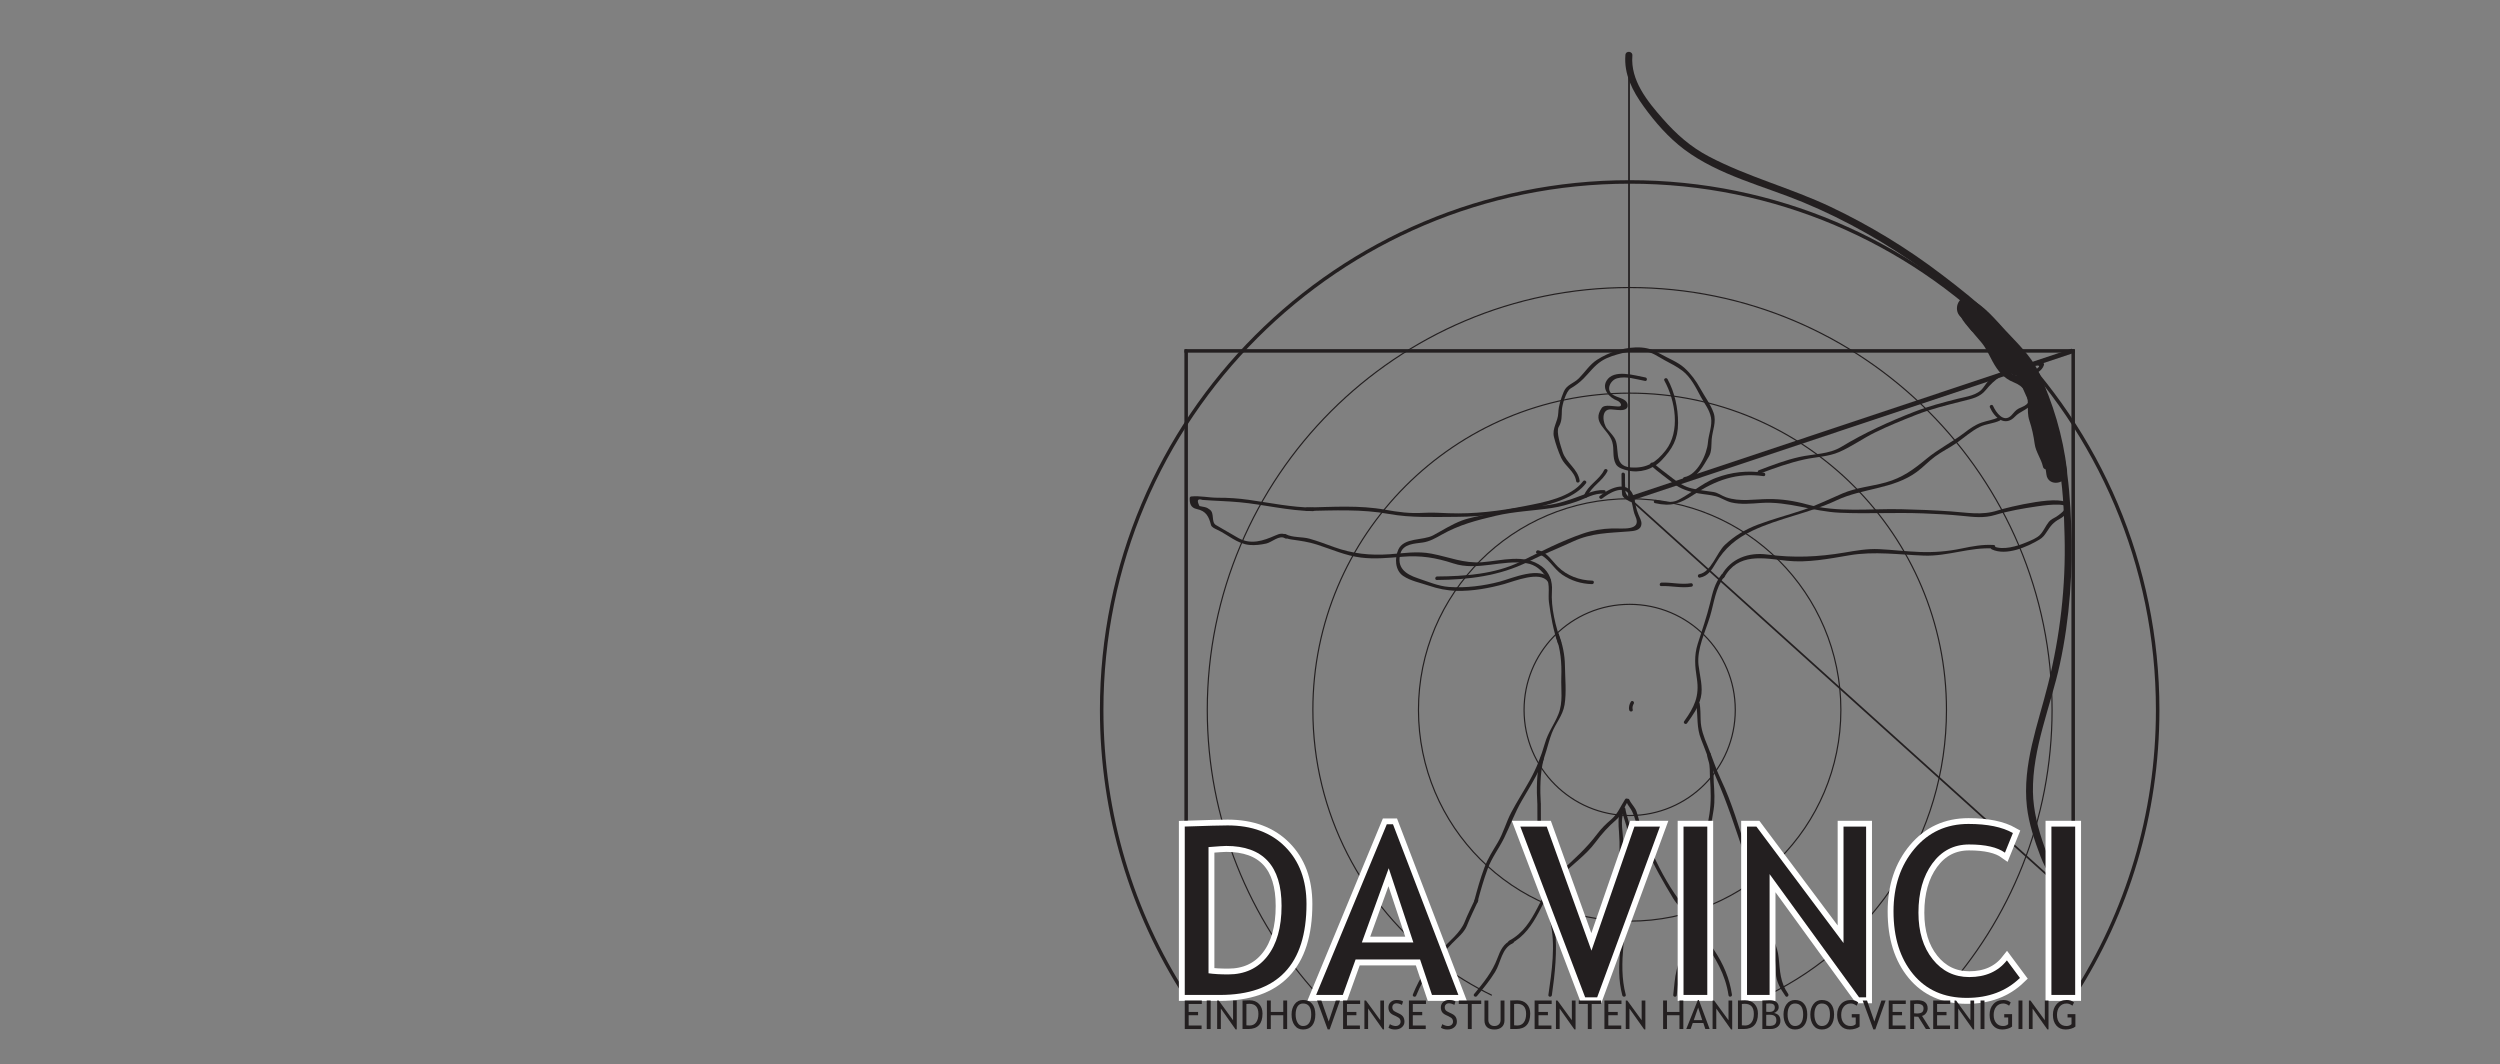 <?xml version="1.0" encoding="UTF-8"?>
<svg xmlns="http://www.w3.org/2000/svg" xmlns:xlink="http://www.w3.org/1999/xlink" width="1065.345pt" height="453.543pt" viewBox="0 0 1065.345 453.543" version="1.1">
<rect x="0" y="0" width="1065.345" height="453.543" fill="#808080" stroke="none"/>
<defs>
<g>
<symbol overflow="visible" id="glyph0-0">
<path style="stroke:none;" d="M 1.062 -2.906 L 1.062 -9.281 L 7.438 -9.281 L 7.438 -2.906 Z M 2.125 -3.969 L 6.375 -3.969 L 6.375 -8.219 L 2.125 -8.219 Z M 2.125 -3.969 "/>
</symbol>
<symbol overflow="visible" id="glyph0-1">
<path style="stroke:none;" d="M 2.906 -10.672 L 2.906 -7.281 L 6.922 -7.281 L 6.922 -5.875 L 2.906 -5.875 L 2.906 -1.5 L 8.422 -1.5 L 8.422 0 L 1.25 0 L 1.25 -12.156 L 8.516 -12.156 L 8.516 -10.672 Z M 2.906 -10.672 "/>
</symbol>
<symbol overflow="visible" id="glyph0-2">
<path style="stroke:none;" d="M 1.531 0 L 1.531 -12.156 L 3.203 -12.156 L 3.203 0 Z M 1.531 0 "/>
</symbol>
<symbol overflow="visible" id="glyph0-3">
<path style="stroke:none;" d="M 9.109 0.172 L 2.828 -8.719 L 2.828 0 L 1.25 0 L 1.25 -12.156 L 1.906 -12.156 L 8.031 -3.75 L 8.031 -12.156 L 9.609 -12.156 L 9.609 0.172 Z M 9.109 0.172 "/>
</symbol>
<symbol overflow="visible" id="glyph0-4">
<path style="stroke:none;" d="M 3.688 0 L 1.25 0 L 1.25 -12.156 C 2.812 -12.219 3.805 -12.25 4.234 -12.25 C 5.941 -12.25 7.289 -11.727 8.281 -10.688 C 9.27 -9.656 9.766 -8.285 9.766 -6.578 C 9.766 -2.191 7.738 0 3.688 0 Z M 2.906 -10.672 L 2.906 -1.578 C 3.281 -1.523 3.738 -1.5 4.281 -1.5 C 5.445 -1.5 6.359 -1.93 7.016 -2.797 C 7.68 -3.672 8.016 -4.883 8.016 -6.438 C 8.016 -9.312 6.723 -10.75 4.141 -10.75 C 3.984 -10.75 3.57 -10.723 2.906 -10.672 Z M 2.906 -10.672 "/>
</symbol>
<symbol overflow="visible" id="glyph0-5">
<path style="stroke:none;" d="M 8.219 0 L 8.219 -5.875 L 2.906 -5.875 L 2.906 0 L 1.25 0 L 1.25 -12.156 L 2.906 -12.156 L 2.906 -7.281 L 8.219 -7.281 L 8.219 -12.156 L 9.875 -12.156 L 9.875 0 Z M 8.219 0 "/>
</symbol>
<symbol overflow="visible" id="glyph0-6">
<path style="stroke:none;" d="M 0.672 -6.188 C 0.672 -7.945 1.109 -9.414 1.984 -10.594 C 2.867 -11.781 4.062 -12.375 5.562 -12.375 C 7.25 -12.375 8.539 -11.828 9.438 -10.734 C 10.344 -9.648 10.797 -8.133 10.797 -6.188 C 10.797 -4.188 10.344 -2.617 9.438 -1.484 C 8.531 -0.359 7.238 0.203 5.562 0.203 C 4.031 0.203 2.832 -0.391 1.969 -1.578 C 1.102 -2.773 0.672 -4.312 0.672 -6.188 Z M 2.406 -6.188 C 2.406 -4.789 2.68 -3.625 3.234 -2.688 C 3.785 -1.75 4.562 -1.281 5.562 -1.281 C 6.695 -1.281 7.562 -1.707 8.156 -2.562 C 8.75 -3.426 9.047 -4.633 9.047 -6.188 C 9.047 -9.312 7.883 -10.875 5.562 -10.875 C 4.531 -10.875 3.742 -10.453 3.203 -9.609 C 2.672 -8.773 2.406 -7.633 2.406 -6.188 Z M 2.406 -6.188 "/>
</symbol>
<symbol overflow="visible" id="glyph0-7">
<path style="stroke:none;" d="M 5.484 0.172 L 4.641 0.172 L 0.109 -12.156 L 1.953 -12.156 L 5.078 -3.203 L 8.094 -12.156 L 9.875 -12.156 Z M 5.484 0.172 "/>
</symbol>
<symbol overflow="visible" id="glyph0-8">
<path style="stroke:none;" d="M 0.703 -0.562 L 1.297 -2.078 C 1.609 -1.859 1.992 -1.672 2.453 -1.516 C 2.922 -1.359 3.336 -1.281 3.703 -1.281 C 4.348 -1.281 4.867 -1.457 5.266 -1.812 C 5.66 -2.164 5.859 -2.617 5.859 -3.172 C 5.859 -3.578 5.75 -3.957 5.531 -4.312 C 5.312 -4.664 4.758 -5.051 3.875 -5.469 L 2.891 -5.922 C 2.066 -6.305 1.488 -6.766 1.156 -7.297 C 0.832 -7.828 0.672 -8.469 0.672 -9.219 C 0.672 -10.125 0.988 -10.875 1.625 -11.469 C 2.27 -12.07 3.094 -12.375 4.094 -12.375 C 5.445 -12.375 6.383 -12.156 6.906 -11.719 L 6.422 -10.266 C 6.191 -10.43 5.848 -10.586 5.391 -10.734 C 4.941 -10.879 4.523 -10.953 4.141 -10.953 C 3.578 -10.953 3.133 -10.789 2.812 -10.469 C 2.488 -10.156 2.328 -9.742 2.328 -9.234 C 2.328 -8.93 2.383 -8.648 2.5 -8.391 C 2.613 -8.141 2.773 -7.926 2.984 -7.75 C 3.191 -7.582 3.617 -7.344 4.266 -7.031 L 5.25 -6.562 C 6.082 -6.164 6.664 -5.691 7 -5.141 C 7.332 -4.598 7.5 -3.91 7.5 -3.078 C 7.5 -2.16 7.129 -1.383 6.391 -0.75 C 5.66 -0.113 4.688 0.203 3.469 0.203 C 2.383 0.203 1.461 -0.051 0.703 -0.562 Z M 0.703 -0.562 "/>
</symbol>
<symbol overflow="visible" id="glyph0-9">
<path style="stroke:none;" d=""/>
</symbol>
<symbol overflow="visible" id="glyph0-10">
<path style="stroke:none;" d="M 5.672 -10.672 L 5.672 0 L 4.016 0 L 4.016 -10.672 L 0.156 -10.672 L 0.156 -12.156 L 9.719 -12.156 L 9.719 -10.672 Z M 5.672 -10.672 "/>
</symbol>
<symbol overflow="visible" id="glyph0-11">
<path style="stroke:none;" d="M 1.25 -12.156 L 2.906 -12.156 L 2.906 -3.828 C 2.906 -3.086 3.141 -2.477 3.609 -2 C 4.078 -1.52 4.703 -1.281 5.484 -1.281 C 6.297 -1.281 6.938 -1.516 7.406 -1.984 C 7.883 -2.453 8.125 -3.082 8.125 -3.875 L 8.125 -12.156 L 9.781 -12.156 L 9.781 -3.703 C 9.781 -2.473 9.395 -1.516 8.625 -0.828 C 7.863 -0.141 6.82 0.203 5.5 0.203 C 4.133 0.203 3.082 -0.129 2.344 -0.797 C 1.613 -1.473 1.25 -2.441 1.25 -3.703 Z M 1.25 -12.156 "/>
</symbol>
<symbol overflow="visible" id="glyph0-12">
<path style="stroke:none;" d="M 8.156 0 L 7.312 -2.562 L 2.797 -2.562 L 1.891 0 L 0.031 0 L 4.969 -12.328 L 5.406 -12.328 L 10 0 Z M 5.109 -9.141 L 3.234 -3.781 L 6.844 -3.781 Z M 5.109 -9.141 "/>
</symbol>
<symbol overflow="visible" id="glyph0-13">
<path style="stroke:none;" d="M 4.719 0 L 1.25 0 L 1.25 -12.156 C 2.727 -12.227 3.789 -12.266 4.438 -12.266 C 5.645 -12.266 6.578 -12.004 7.234 -11.484 C 7.891 -10.973 8.219 -10.234 8.219 -9.266 C 8.219 -8.703 8.004 -8.188 7.578 -7.719 C 7.16 -7.258 6.695 -6.973 6.188 -6.859 C 7.156 -6.629 7.859 -6.242 8.297 -5.703 C 8.734 -5.16 8.953 -4.43 8.953 -3.516 C 8.953 -2.441 8.562 -1.586 7.781 -0.953 C 7 -0.316 5.977 0 4.719 0 Z M 2.906 -10.828 L 2.906 -7.344 C 3.25 -7.301 3.68 -7.281 4.203 -7.281 C 5.773 -7.281 6.562 -7.922 6.562 -9.203 C 6.562 -10.328 5.836 -10.891 4.391 -10.891 C 3.836 -10.891 3.344 -10.867 2.906 -10.828 Z M 2.906 -6.047 L 2.906 -1.406 C 3.477 -1.352 3.914 -1.328 4.219 -1.328 C 5.258 -1.328 6.02 -1.52 6.5 -1.906 C 6.977 -2.301 7.219 -2.926 7.219 -3.781 C 7.219 -4.57 6.988 -5.156 6.531 -5.531 C 6.07 -5.906 5.305 -6.094 4.234 -6.094 Z M 2.906 -6.047 "/>
</symbol>
<symbol overflow="visible" id="glyph0-14">
<path style="stroke:none;" d="M 9.672 -11.312 L 8.984 -9.938 C 8.148 -10.562 7.332 -10.875 6.531 -10.875 C 5.25 -10.875 4.238 -10.426 3.5 -9.531 C 2.77 -8.633 2.406 -7.445 2.406 -5.969 C 2.406 -4.562 2.766 -3.426 3.484 -2.562 C 4.211 -1.707 5.195 -1.281 6.438 -1.281 C 7.32 -1.281 8.039 -1.547 8.594 -2.078 L 8.594 -4.938 L 6.906 -4.938 L 6.906 -6.344 L 10.25 -6.344 L 10.25 -1.047 C 9.812 -0.672 9.195 -0.367 8.406 -0.141 C 7.613 0.086 6.844 0.203 6.094 0.203 C 4.414 0.203 3.094 -0.363 2.125 -1.5 C 1.156 -2.633 0.672 -4.145 0.672 -6.031 C 0.672 -7.914 1.203 -9.441 2.266 -10.609 C 3.328 -11.785 4.766 -12.375 6.578 -12.375 C 7.836 -12.375 8.867 -12.02 9.672 -11.312 Z M 9.672 -11.312 "/>
</symbol>
<symbol overflow="visible" id="glyph0-15">
<path style="stroke:none;" d="M 8 0 L 4.75 -5.219 C 4.375 -5.219 3.785 -5.242 2.984 -5.297 L 2.984 0 L 1.328 0 L 1.328 -12.156 C 1.391 -12.156 1.816 -12.176 2.609 -12.219 C 3.41 -12.258 3.992 -12.281 4.359 -12.281 C 7.285 -12.281 8.75 -11.117 8.75 -8.797 C 8.75 -8.035 8.516 -7.348 8.047 -6.734 C 7.578 -6.117 7.016 -5.738 6.359 -5.594 L 9.891 0 Z M 2.984 -10.672 L 2.984 -6.719 C 3.391 -6.656 3.781 -6.625 4.156 -6.625 C 5.145 -6.625 5.863 -6.785 6.312 -7.109 C 6.77 -7.43 7 -8.004 7 -8.828 C 7 -9.516 6.754 -10.004 6.266 -10.297 C 5.785 -10.598 5.02 -10.75 3.969 -10.75 C 3.801 -10.75 3.473 -10.723 2.984 -10.672 Z M 2.984 -10.672 "/>
</symbol>
</g>
</defs>
<g id="surface1">
<path style=" stroke:none;fill-rule:nonzero;fill:rgb(13.73%,12.16%,12.549%);fill-opacity:1;" d="M 884.32 379.156 C 877.402 375.156 873.855 368.297 871.258 361.004 C 868.605 353.562 866.441 345.414 866.312 337.496 C 866.016 318.953 873.922 300.859 877.801 282.969 C 882.043 263.387 883.375 243.348 882.594 223.352 C 882.227 213.938 881.609 204.422 879.824 195.16 C 877.879 185.039 874.375 175.254 871.293 165.445 C 870.727 163.637 867.781 164.133 868.355 165.965 C 871.445 175.805 874.77 185.57 876.887 195.68 C 879.133 206.391 879.523 217.676 879.801 228.586 C 880.344 249.809 877.895 270.938 872.766 291.527 C 868.5 308.648 861.719 325.828 863.746 343.789 C 864.539 350.828 866.988 358.219 869.492 364.824 C 872.078 371.645 876.199 377.895 882.609 381.602 C 884.262 382.559 885.988 380.121 884.32 379.156 Z M 884.32 379.156 "/>
<path style=" stroke:none;fill-rule:nonzero;fill:rgb(13.73%,12.16%,12.549%);fill-opacity:1;" d="M 692.645 23.391 C 691.965 31.668 695.699 38.777 700.406 45.32 C 705.254 52.059 711.055 58.699 717.719 63.684 C 732.531 74.766 751.512 79.223 768.355 86.195 C 786.855 93.859 804.246 103.844 820.48 115.543 C 829.039 121.711 837.562 128.258 845.16 135.586 C 853.215 143.352 859.898 152.457 866.859 161.176 C 868.059 162.68 870.336 160.75 869.133 159.246 C 862.887 151.418 856.812 143.457 849.926 136.172 C 843.172 129.031 835.266 122.957 827.469 117.012 C 812.723 105.762 796.855 96.102 780.102 88.148 C 763.164 80.113 744.789 75.398 728.191 66.668 C 720.41 62.578 714.402 57.238 708.633 50.684 C 702.031 43.184 694.742 34.281 695.617 23.672 C 695.773 21.754 692.805 21.477 692.645 23.391 Z M 692.645 23.391 "/>
<path style=" stroke:none;fill-rule:nonzero;fill:rgb(13.73%,12.16%,12.549%);fill-opacity:1;" d="M 873.98 173.012 C 872.238 168.02 871.172 162.93 868.027 158.566 C 866.902 157.004 864.633 158.941 865.75 160.496 C 868.703 164.598 869.645 169.605 871.285 174.293 C 871.918 176.105 874.609 174.812 873.98 173.012 Z M 873.98 173.012 "/>
<path style="fill:none;stroke-width:0.75;stroke-linecap:butt;stroke-linejoin:miter;stroke:rgb(13.73%,12.16%,12.549%);stroke-opacity:1;stroke-miterlimit:4;" d="M 694.184 -421.012 C 694.184 -421.012 694.184 -241.012 694.184 -241.012 " transform="matrix(1,0,0,1,0,453.543)"/>
<path style="fill:none;stroke-width:0.75;stroke-linecap:butt;stroke-linejoin:miter;stroke:rgb(13.73%,12.16%,12.549%);stroke-opacity:1;stroke-miterlimit:4;" d="M 694.465 -241.012 C 694.465 -241.012 874.184 -79.012 874.184 -79.012 " transform="matrix(1,0,0,1,0,453.543)"/>
<path style="fill:none;stroke-width:2;stroke-linecap:butt;stroke-linejoin:miter;stroke:rgb(13.73%,12.16%,12.549%);stroke-opacity:1;stroke-miterlimit:4;" d="M 694.465 -241.012 C 694.465 -241.012 883.184 -304.012 883.184 -304.012 " transform="matrix(1,0,0,1,0,453.543)"/>
<path style=" stroke:none;fill-rule:nonzero;fill:rgb(13.73%,12.16%,12.549%);fill-opacity:1;" d="M 836.512 135.73 C 841.434 138.293 845.371 144.004 849.086 148.012 C 853.77 153.074 858.914 158.305 861.656 164.703 C 862.715 167.172 863.832 169.602 864.969 172.035 C 866.543 175.398 866.957 178.777 867.816 182.332 C 869.434 189.035 871.234 195.234 872.047 202.141 C 872.719 207.879 881.535 206.293 880.863 200.586 C 879.121 185.742 874.879 171.625 868.52 158.137 C 865.473 151.676 859.484 146.078 854.695 140.902 C 850.082 135.918 845.727 130.512 839.617 127.332 C 834.496 124.668 831.465 133.105 836.512 135.73 Z M 836.512 135.73 "/>
<path style=" stroke:none;fill-rule:nonzero;fill:rgb(13.73%,12.16%,12.549%);fill-opacity:1;" d="M 838.418 138.719 C 840.238 141.289 842.391 143.562 844.391 145.984 C 846.383 148.395 847.664 151.371 849.152 154.102 C 851.309 158.055 853.828 161.191 858.074 162.895 C 862.605 164.707 864.156 167.43 864.16 172.375 C 864.16 174.703 864.035 176.945 864.789 179.195 C 865.926 182.582 866.574 185.699 867.062 189.227 C 867.527 192.605 869.848 195.52 870.578 198.867 C 870.988 200.742 873.93 200.23 873.52 198.348 C 872.773 194.945 870.949 192.043 870 188.707 C 869.102 185.543 869.109 182.398 867.934 179.242 C 866.059 174.215 868.875 166.938 864.348 162.855 C 862.785 161.445 861.074 160.797 859.109 160.094 C 855.094 158.656 853.109 155.129 851.172 151.582 C 848.18 146.094 844.277 141.855 840.695 136.789 C 839.586 135.219 837.312 137.16 838.418 138.719 Z M 838.418 138.719 "/>
<path style=" stroke:none;fill-rule:nonzero;fill:rgb(13.73%,12.16%,12.549%);fill-opacity:1;" d="M 835.457 134.816 C 836.652 137.113 838.391 138.98 840.07 140.922 C 841.328 142.379 843.609 140.453 842.348 138.992 C 840.844 137.25 839.223 135.59 838.152 133.535 C 837.266 131.832 834.562 133.105 835.457 134.816 Z M 835.457 134.816 "/>
<path style=" stroke:none;fill-rule:nonzero;fill:rgb(13.73%,12.16%,12.549%);fill-opacity:1;" d="M 847.23 146.43 C 850.738 150.172 851.578 156.816 856.664 158.98 C 858.438 159.738 859.461 156.934 857.699 156.184 C 855.484 155.238 854.359 152.461 853.316 150.465 C 852.223 148.375 851.133 146.234 849.508 144.5 C 848.195 143.102 845.91 145.023 847.23 146.43 Z M 847.23 146.43 "/>
<path style=" stroke:none;fill-rule:nonzero;fill:rgb(13.73%,12.16%,12.549%);fill-opacity:1;" d="M 660.703 246.824 C 656.488 241.004 644.332 246.461 639.102 247.852 C 632.234 249.68 624.586 250.633 617.512 250.121 C 612.898 249.789 608.477 247.84 604.129 246.398 C 598.922 244.668 595.031 241.871 596.805 235.781 C 597.992 231.703 602.941 231.672 606.246 231.191 C 609.238 230.758 611.742 229.316 614.34 227.848 C 621.758 223.656 629.168 221.723 637.422 219.789 C 645.355 217.93 653.254 217.68 661.25 216.484 C 664.848 215.949 668.43 214.922 671.863 213.738 C 675.719 212.406 679.191 210.113 683.438 210.363 C 684.402 210.418 684.543 208.926 683.578 208.871 C 681.07 208.723 678.852 209.344 676.516 210.195 C 671.953 211.855 667.641 213.598 662.863 214.656 C 657.969 215.742 652.914 215.625 647.957 216.254 C 643.113 216.863 638.336 218.016 633.598 219.156 C 630.102 219.996 626.293 220.559 622.926 221.828 C 618.602 223.457 614.758 225.973 610.699 228.141 C 606.41 230.43 598.258 228.945 595.871 234.219 C 594.281 237.727 594.395 243.039 597.977 245.449 C 601.121 247.57 605.242 248.336 608.805 249.543 C 612.816 250.898 616.535 251.672 620.785 251.781 C 627.473 251.957 634.625 250.656 641.051 248.871 C 645.414 247.656 656.203 243.16 659.559 247.797 C 660.125 248.578 661.266 247.605 660.703 246.824 Z M 660.703 246.824 "/>
<path style=" stroke:none;fill-rule:nonzero;fill:rgb(13.73%,12.16%,12.549%);fill-opacity:1;" d="M 612.277 247.156 C 625.715 247.055 639.039 245.441 651.16 239.387 C 657.395 236.277 663.938 233.695 670.266 230.766 C 678.316 227.043 685.527 227.16 694.129 226.457 C 696.441 226.27 699.25 226.059 699.48 223.281 C 699.586 222.02 698.738 220.469 698.262 219.367 C 697.285 217.113 696.918 214.852 696.387 212.469 C 694.57 204.285 686.645 207.441 681.77 211.297 C 681.008 211.898 681.98 213.043 682.738 212.441 C 685.395 210.34 691.875 206.23 694.312 210.898 C 695.758 213.668 695.59 217.125 696.906 220.012 C 699.852 226.465 691.125 225.062 687.051 225.188 C 682.738 225.316 678.664 225.961 674.586 227.359 C 665.457 230.488 656.32 235.188 647.66 239.449 C 637.059 244.668 624.055 245.574 612.418 245.66 C 611.457 245.668 611.309 247.16 612.277 247.156 Z M 612.277 247.156 "/>
<path style=" stroke:none;fill-rule:nonzero;fill:rgb(13.73%,12.16%,12.549%);fill-opacity:1;" d="M 655.059 235.918 C 659.605 237.102 661.922 242.348 665.727 244.895 C 669.613 247.496 673.746 248.793 678.414 248.922 C 679.371 248.949 679.516 247.465 678.555 247.438 C 673.125 247.285 667.828 245.402 663.902 241.527 C 661.25 238.906 659.402 235.512 655.574 234.516 C 654.652 234.277 654.129 235.676 655.059 235.918 Z M 655.059 235.918 "/>
<path style=" stroke:none;fill-rule:nonzero;fill:rgb(13.73%,12.16%,12.549%);fill-opacity:1;" d="M 707.918 249.75 C 712.238 249.586 716.504 250.719 720.805 250.016 C 721.754 249.859 721.496 248.391 720.547 248.547 C 716.383 249.227 712.238 248.105 708.059 248.262 C 707.109 248.297 706.961 249.785 707.918 249.75 Z M 707.918 249.75 "/>
<path style=" stroke:none;fill-rule:nonzero;fill:rgb(13.73%,12.16%,12.549%);fill-opacity:1;" d="M 738.055 423.867 C 737.02 416.859 734.352 410.707 730.422 404.824 C 726.152 398.438 722.102 391.625 717.23 385.688 C 712.168 379.508 707.863 371.551 704.414 364.297 C 702.27 359.785 700.141 354.891 698.629 350.129 C 698.16 348.668 697.879 347.191 697.363 345.742 C 696.727 343.953 695.086 342.543 694.324 340.793 C 693.938 339.91 692.59 340.551 692.977 341.434 C 693.637 342.945 693.52 342.711 694.484 344.082 C 696.207 346.539 696.699 348.953 697.586 351.738 C 698.676 355.164 700.367 358.469 701.758 361.785 C 704.789 369.027 708.938 376.105 713 382.828 C 714.637 385.531 717.082 387.77 718.914 390.363 C 721.312 393.754 723.434 397.352 725.824 400.758 C 730.961 408.082 735.254 415.129 736.586 424.129 C 736.727 425.082 738.195 424.82 738.055 423.867 Z M 738.055 423.867 "/>
<path style=" stroke:none;fill-rule:nonzero;fill:rgb(13.73%,12.16%,12.549%);fill-opacity:1;" d="M 722.844 300.145 C 723.621 305.348 722.891 310.074 724.902 315.043 C 727.105 320.48 728.953 326.141 731.34 331.484 C 736.02 341.957 739.512 353 743.215 363.859 C 746.906 374.684 746.988 386.262 752.227 396.562 C 755.301 402.609 756.648 407.762 756.77 414.586 C 756.84 418.316 758.812 421.508 760.859 424.477 C 761.406 425.266 762.539 424.297 762 423.512 C 758.535 418.496 758.57 413.934 757.965 408.137 C 757.441 403.102 755.129 398.977 752.879 394.555 C 747.965 384.887 748 373.441 744.562 363.219 C 741.121 352.98 738.094 342.113 733.426 332.367 C 731.156 327.625 729.617 322.562 727.613 317.699 C 726.078 313.973 724.809 310.758 724.703 306.676 C 724.645 304.367 724.656 302.176 724.312 299.887 C 724.172 298.934 722.703 299.195 722.844 300.145 Z M 722.844 300.145 "/>
<path style=" stroke:none;fill-rule:nonzero;fill:rgb(13.73%,12.16%,12.549%);fill-opacity:1;" d="M 718.91 308.207 C 721.371 304.758 723.766 301.516 724.766 297.332 C 725.844 292.848 724.316 287.883 723.805 283.426 C 723.02 276.594 726.738 269.203 728.684 262.75 C 730.457 256.867 730.953 250.73 734.793 245.738 C 735.379 244.973 734.152 244.121 733.57 244.883 C 730.668 248.656 729.832 252.422 728.73 256.988 C 727.309 262.867 725.281 268.605 723.461 274.371 C 721.863 279.438 722.277 283.887 723.086 289.086 C 724.281 296.75 721.996 301.312 717.688 307.352 C 717.129 308.137 718.352 308.992 718.91 308.207 Z M 718.91 308.207 "/>
<path style=" stroke:none;fill-rule:nonzero;fill:rgb(13.73%,12.16%,12.549%);fill-opacity:1;" d="M 724.391 246.156 C 727.855 245.492 729.477 242.848 731.172 239.961 C 734.906 233.598 739.992 229.379 746.629 226.219 C 758.164 220.727 771.043 218.664 782.656 213.191 C 793.684 207.996 806.82 208.496 816.848 201.078 C 819.562 199.074 821.863 196.562 824.586 194.555 C 827.484 192.418 830.777 190.852 833.727 188.789 C 837.023 186.492 840.023 183.707 843.648 181.922 C 846.312 180.609 849.473 180.516 852.195 179.227 C 853.062 178.812 852.426 177.465 851.555 177.879 C 849.254 178.969 846.812 179.25 844.441 180.074 C 841.629 181.051 839.41 182.66 837.066 184.453 C 831.895 188.41 825.992 191.332 820.977 195.484 C 815.406 200.094 810.719 203.574 803.648 205.562 C 797.473 207.297 791.121 207.738 785.16 210.273 C 779.5 212.684 774.117 215.383 768.258 217.359 C 761.887 219.508 755.375 221.195 749.078 223.57 C 743.871 225.535 739.133 228.355 735.07 232.164 C 731.488 235.523 729.316 243.695 724.129 244.688 C 723.184 244.867 723.441 246.336 724.391 246.156 Z M 724.391 246.156 "/>
<path style=" stroke:none;fill-rule:nonzero;fill:rgb(13.73%,12.16%,12.549%);fill-opacity:1;" d="M 847.973 173.598 C 849.918 177.992 854.414 182.047 858.688 177.512 C 860.75 175.32 863.746 174.727 865.582 172.41 C 866.242 171.578 866.289 170.102 866.168 169.129 C 865.84 166.594 865.883 164.199 865.922 161.656 C 865.934 160.699 864.449 160.555 864.434 161.516 C 864.406 163.52 864.184 165.492 864.426 167.492 C 864.688 169.688 865.402 171.41 862.668 172.965 C 861.902 173.398 861.035 173.699 860.242 174.086 C 858.957 174.715 858.133 175.938 857.184 176.945 C 853.832 180.5 850.516 175.664 849.32 172.957 C 848.93 172.078 847.582 172.719 847.973 173.598 Z M 847.973 173.598 "/>
<path style=" stroke:none;fill-rule:nonzero;fill:rgb(13.73%,12.16%,12.549%);fill-opacity:1;" d="M 750.113 201.762 C 756.262 199.426 762.434 197.234 768.863 195.801 C 773.918 194.672 778.988 194.688 783.801 192.598 C 789.051 190.32 793.922 186.77 799.094 184.246 C 804.754 181.48 810.605 179.109 816.461 176.805 C 822.922 174.258 829.602 172.641 836.316 170.938 C 840.262 169.938 843.688 169.363 846.305 166.105 C 849.805 161.742 854.344 158.559 859.879 157.254 C 862.145 156.719 864.383 156.191 866.691 155.879 C 872.332 155.125 865.859 158.348 864.418 159.363 C 863.633 159.914 864.602 161.051 865.383 160.5 C 867.59 158.953 870.133 158.281 871.012 155.535 C 871.164 155.059 870.871 154.613 870.383 154.535 C 862.68 153.297 854.523 157.074 848.426 161.398 C 847.027 162.391 846.066 163.879 845.082 165.25 C 842.75 168.5 837.871 169.008 834.211 169.938 C 827.973 171.52 821.82 173.113 815.82 175.453 C 805.043 179.656 794.555 184.41 784.656 190.426 C 779.363 193.637 772.738 193.406 766.84 194.723 C 760.902 196.051 755.148 198.258 749.473 200.414 C 748.574 200.754 749.219 202.102 750.113 201.762 Z M 750.113 201.762 "/>
<path style=" stroke:none;fill-rule:nonzero;fill:rgb(13.73%,12.16%,12.549%);fill-opacity:1;" d="M 705.246 214.406 C 712.184 215.992 715.926 214.641 721.824 210.75 C 731.074 204.648 740.227 201.285 751.469 202.902 C 752.422 203.039 752.555 201.555 751.609 201.418 C 744.602 200.41 737.879 201.152 731.254 203.633 C 728.027 204.844 725.137 206.781 722.277 208.668 C 719.977 210.184 717.711 211.707 715.277 213 C 712.293 214.582 708.824 213.707 705.766 213.008 C 704.84 212.793 704.312 214.191 705.246 214.406 Z M 705.246 214.406 "/>
<path style=" stroke:none;fill-rule:nonzero;fill:rgb(13.73%,12.16%,12.549%);fill-opacity:1;" d="M 703.441 198.293 C 706.43 201.055 709.945 203.469 713.141 206.023 C 716.148 208.434 719.891 209.52 723.609 210.223 C 726.129 210.699 728.699 210.805 731.188 211.473 C 733.465 212.082 735.398 213.539 737.754 214.105 C 741.824 215.082 746.293 214.609 750.422 214.324 C 762.012 213.52 772.578 217.992 784.051 218.5 C 795.84 219.023 807.684 218.309 819.492 218.773 C 825.117 218.992 830.754 219.277 836.352 219.844 C 841.16 220.332 845.461 220.867 850.148 219.457 C 856.074 217.676 862.176 216.645 868.301 215.754 C 871.348 215.312 874.441 214.938 877.523 215.047 C 877.957 215.066 878.383 215.113 878.809 215.188 C 883.039 215.789 876.402 220.125 876.215 220.227 C 875.164 220.793 873.871 221.434 873.109 222.367 C 871.711 224.078 870.859 226.348 869.312 227.93 C 867.93 229.348 865.453 230.301 863.625 231.07 C 859.605 232.758 853.531 234.668 849.34 232.727 C 848.461 232.324 847.953 233.727 848.82 234.129 C 854.973 236.973 863.75 233.109 869.086 229.93 C 870.434 229.129 871.246 228.102 872.074 226.828 C 873.863 224.078 874.871 222.648 877.797 221.066 C 879.941 219.906 881.781 217.93 881.312 215.277 C 880.391 210.039 855.168 216.246 851.34 217.508 C 844.551 219.742 838.125 218.391 831.172 217.91 C 824.152 217.426 817.117 217.152 810.078 216.988 C 796.809 216.688 782.984 218.523 770.035 214.941 C 764.609 213.441 759.223 212.613 753.578 212.66 C 747.473 212.711 741.477 213.945 735.535 211.91 C 733.652 211.27 732.148 209.953 730.121 209.656 C 727.055 209.207 723.984 208.863 720.961 208.145 C 717.898 207.418 715.223 205.785 712.793 203.84 C 710.125 201.703 707.07 199.629 704.578 197.328 C 703.883 196.684 702.734 197.641 703.441 198.293 Z M 703.441 198.293 "/>
<path style=" stroke:none;fill-rule:nonzero;fill:rgb(13.73%,12.16%,12.549%);fill-opacity:1;" d="M 734.754 246.078 C 740.66 235.422 751.359 237.855 761.445 238.957 C 770.234 239.914 779.473 238.09 788.094 236.629 C 798.816 234.816 809.141 236.383 819.895 236.77 C 829.945 237.129 839.508 233.102 849.457 233.723 C 850.418 233.781 850.559 232.297 849.598 232.238 C 844.914 231.945 840.43 232.793 835.859 233.75 C 829.902 234.992 824.191 235.434 818.102 235.215 C 812.301 235.008 806.535 234.301 800.742 234.004 C 795.824 233.754 790.863 234.648 786.039 235.465 C 774.805 237.363 764.414 237.82 753.133 236.305 C 745.125 235.23 737.543 237.984 733.531 245.223 C 733.066 246.059 734.285 246.922 734.754 246.078 Z M 734.754 246.078 "/>
<path style=" stroke:none;fill-rule:nonzero;fill:rgb(13.73%,12.16%,12.549%);fill-opacity:1;" d="M 662.918 270.836 C 665.055 276.707 665.547 282.426 665.328 288.645 C 665.145 293.961 666.148 299.191 664.109 304.293 C 662.359 308.68 659.707 312.016 658.371 316.66 C 656.73 322.348 654.715 327.469 651.816 332.652 C 649.277 337.199 646.453 341.57 644.02 346.176 C 641.824 350.328 640.652 354.945 638.262 358.988 C 636.09 362.656 634.078 365.648 632.562 369.711 C 630.77 374.52 629.523 379 628.215 383.938 C 627.969 384.859 629.367 385.383 629.613 384.453 C 630.91 379.559 632.207 374.988 633.961 370.23 C 635.746 365.391 638.754 361.617 640.977 357.074 C 643.609 351.703 645.562 346.211 648.617 340.992 C 651.289 336.43 654.051 331.953 656.336 327.18 C 658.59 322.465 659.445 317.293 661.289 312.434 C 662.945 308.07 665.945 305.062 666.723 300.309 C 667.59 294.988 666.945 289.004 666.879 283.621 C 666.824 278.977 665.848 274.539 664.266 270.195 C 663.934 269.293 662.59 269.938 662.918 270.836 Z M 662.918 270.836 "/>
<path style=" stroke:none;fill-rule:nonzero;fill:rgb(13.73%,12.16%,12.549%);fill-opacity:1;" d="M 603.488 424.289 C 606.98 415.57 612.34 408.812 618.766 402.039 C 620.859 399.828 623.848 397.555 625.031 394.641 C 626.488 391.043 628.25 387.43 629.891 383.902 C 630.297 383.027 628.895 382.52 628.488 383.387 C 627.027 386.531 625.41 389.676 624.129 392.898 C 622.316 397.449 617.637 401.004 614.371 404.582 C 609.082 410.371 604.996 416.508 602.086 423.773 C 601.73 424.668 603.129 425.184 603.488 424.289 Z M 603.488 424.289 "/>
<path style=" stroke:none;fill-rule:nonzero;fill:rgb(13.73%,12.16%,12.549%);fill-opacity:1;" d="M 692.523 340.594 C 690.543 343.648 689.457 346.75 686.578 349.215 C 684.285 351.184 682.457 352.953 680.637 355.371 C 676.051 361.461 670.918 366.027 665.344 371.137 C 655.973 379.73 655.012 394.539 643.141 400.832 C 642.293 401.281 642.926 402.633 643.781 402.18 C 655.418 396.016 656.816 382.25 665.27 373.293 C 670.008 368.27 675.652 364.629 679.832 359.02 C 682.559 355.359 685.297 352.281 688.762 349.309 C 691.23 347.195 692.031 344.09 693.746 341.449 C 694.27 340.645 693.051 339.785 692.523 340.594 Z M 692.523 340.594 "/>
<path style=" stroke:none;fill-rule:nonzero;fill:rgb(13.73%,12.16%,12.549%);fill-opacity:1;" d="M 629.391 424.461 C 632.137 421.141 634.848 417.875 637.113 414.195 C 639.637 410.102 639.844 404.141 644.684 401.961 C 645.562 401.566 644.922 400.215 644.043 400.613 C 640.648 402.141 639.355 404.988 638.109 408.332 C 635.914 414.238 632.125 418.816 628.168 423.605 C 627.555 424.348 628.781 425.195 629.391 424.461 Z M 629.391 424.461 "/>
<path style=" stroke:none;fill-rule:nonzero;fill:rgb(13.73%,12.16%,12.549%);fill-opacity:1;" d="M 661.309 424.098 C 662.641 415.004 663.641 405.141 662.664 395.977 C 662.168 391.309 660.375 386.785 659.25 382.246 C 657.84 376.566 656.984 370.754 656.887 364.898 C 656.871 363.953 655.402 363.793 655.402 364.758 C 655.402 365.035 655.402 365.309 655.402 365.586 C 655.898 365.633 656.395 365.68 656.887 365.727 C 656.637 357.914 656.613 350.102 656.613 342.285 C 656.613 341.332 655.125 341.184 655.125 342.145 C 655.125 342.328 655.125 342.512 655.125 342.695 C 655.617 342.676 656.109 342.656 656.602 342.637 C 656.227 336.566 656.242 329.508 657.801 323.574 C 658.043 322.648 656.645 322.125 656.402 323.055 C 654.758 329.305 654.734 336.488 655.133 342.898 C 655.188 343.734 656.613 343.676 656.613 342.836 C 656.613 342.652 656.613 342.469 656.613 342.285 C 656.117 342.238 655.621 342.191 655.125 342.145 C 655.125 349.961 655.152 357.773 655.402 365.586 C 655.434 366.527 656.887 366.699 656.887 365.727 C 656.887 365.449 656.887 365.176 656.887 364.898 C 656.395 364.852 655.898 364.805 655.402 364.758 C 655.566 374.453 658.168 383.379 660.562 392.68 C 663.031 402.27 661.242 414.262 659.824 423.957 C 659.684 424.91 661.172 425.043 661.309 424.098 Z M 661.309 424.098 "/>
<path style=" stroke:none;fill-rule:nonzero;fill:rgb(13.73%,12.16%,12.549%);fill-opacity:1;" d="M 681.609 424.082 C 681.906 420.781 681.988 417.453 682.574 414.191 C 683.199 410.688 684.469 407.395 684.871 403.84 C 684.977 402.883 683.492 402.746 683.383 403.699 C 683.035 406.797 682.055 409.707 681.379 412.734 C 680.559 416.426 680.461 420.184 680.121 423.941 C 680.035 424.902 681.523 425.039 681.609 424.082 Z M 681.609 424.082 "/>
<path style=" stroke:none;fill-rule:nonzero;fill:rgb(13.73%,12.16%,12.549%);fill-opacity:1;" d="M 692.789 423.895 C 689.172 410.254 693.57 395.848 693.281 382.008 C 693.145 375.426 693.32 368.898 693.684 362.324 C 693.84 359.531 695.328 356.41 694.879 353.625 C 694.379 350.547 693.113 347.703 692.629 344.617 C 692.477 343.668 691.008 343.926 691.16 344.879 C 691.555 347.391 692.383 349.691 693.125 352.117 C 694.199 355.645 692.293 360.461 692.094 364.086 C 691.691 371.301 691.723 378.453 691.875 385.676 C 692.148 398.562 687.922 411.352 691.32 424.156 C 691.566 425.078 693.039 424.828 692.789 423.895 Z M 692.789 423.895 "/>
<path style=" stroke:none;fill-rule:nonzero;fill:rgb(13.73%,12.16%,12.549%);fill-opacity:1;" d="M 684.516 406.203 C 685.695 401.727 685.859 397.121 686.578 392.562 C 687.406 387.289 689.301 382.156 690.34 376.91 C 691.473 371.219 691.625 365.336 691.719 359.555 C 691.797 354.918 690.262 350.117 691.973 345.629 C 692.316 344.727 690.914 344.211 690.57 345.109 C 689.41 348.156 689.672 351.363 689.918 354.555 C 690.352 360.098 690.156 365.578 689.648 371.113 C 689.094 377.156 687.438 382.98 685.918 388.832 C 684.477 394.379 684.578 400.152 683.117 405.688 C 682.875 406.609 684.273 407.133 684.516 406.203 Z M 684.516 406.203 "/>
<path style=" stroke:none;fill-rule:nonzero;fill:rgb(13.73%,12.16%,12.549%);fill-opacity:1;" d="M 727.504 321.578 C 727.559 322.5 727.668 323.141 727.977 324.031 C 728.855 326.594 728.512 329.004 728.695 331.645 C 729.051 336.781 729.246 341.734 728.461 346.832 C 726.961 356.551 724.473 366.18 722.414 375.789 C 720.539 384.547 719.695 393.5 717.645 402.215 C 716.77 405.941 715.434 409.562 714.492 413.277 C 713.602 416.805 713.496 420.371 713.039 423.957 C 712.918 424.914 714.406 425.047 714.527 424.098 C 715.035 420.105 715.27 416.258 716.266 412.328 C 717.246 408.457 718.68 404.715 719.5 400.805 C 721.355 391.91 722.406 382.895 724.312 374 C 726.375 364.379 728.742 354.77 730.242 345.043 C 730.84 341.168 730.551 337.199 730.297 333.309 C 730.137 330.824 730.227 328.367 730.082 325.891 C 729.988 324.324 729.07 322.918 728.973 321.32 C 728.914 320.359 727.445 320.629 727.504 321.578 Z M 727.504 321.578 "/>
<path style=" stroke:none;fill-rule:nonzero;fill:rgb(13.73%,12.16%,12.549%);fill-opacity:1;" d="M 690.977 202.055 C 690.977 204.977 690.996 207.891 691.262 210.801 C 691.387 212.199 694.461 213.824 695.598 214.129 C 696.52 214.383 697.043 212.984 696.113 212.73 C 694.238 212.223 692.746 210.941 692.605 209.016 C 692.441 206.75 692.461 204.465 692.461 202.195 C 692.461 201.238 690.977 201.094 690.977 202.055 Z M 690.977 202.055 "/>
<path style=" stroke:none;fill-rule:nonzero;fill:rgb(13.73%,12.16%,12.549%);fill-opacity:1;" d="M 683.574 200.312 C 681.535 204.539 676.754 206.625 675.023 211.07 C 674.672 211.969 676.074 212.48 676.422 211.586 C 678.125 207.215 682.934 205.055 684.973 200.832 C 685.391 199.965 683.988 199.457 683.574 200.312 Z M 683.574 200.312 "/>
<path style=" stroke:none;fill-rule:nonzero;fill:rgb(13.73%,12.16%,12.549%);fill-opacity:1;" d="M 673.141 204.797 C 672.402 199.789 667.371 197.242 665.883 192.555 C 665.098 190.07 663.008 183.98 664.234 181.902 C 665.617 179.57 665.48 177.441 665.574 174.781 C 665.648 172.656 667.32 166.699 669.312 165.523 C 671.348 164.324 673.113 163.02 674.789 161.332 C 677.391 158.711 679.355 155.859 682.52 153.816 C 685.164 152.109 688.508 151.184 691.516 150.426 C 694.48 149.68 697.547 149.441 700.594 149.672 C 703.953 149.926 706.512 151.984 709.375 153.512 C 711.984 154.902 714.547 156.184 716.91 157.973 C 720.492 160.688 722.711 165.199 724.766 169.074 C 726.363 172.098 728.453 174.438 729.117 177.922 C 729.754 181.277 728.074 185.191 727.812 188.555 C 727.426 193.566 723.387 202.32 717.785 203.32 C 716.84 203.488 717.098 204.957 718.047 204.789 C 723.215 203.867 725.758 198.621 728.27 194.434 C 729.488 192.402 729.234 189.551 729.406 187.301 C 729.699 183.539 731.562 179.723 730.23 175.934 C 728.941 172.258 726.469 169.027 724.594 165.625 C 722.77 162.309 720.578 159.281 717.766 156.75 C 714.941 154.211 710.977 152.77 707.73 150.902 C 704.961 149.316 702.707 148.336 699.469 148.09 C 693.094 147.605 685.84 149.914 680.527 153.34 C 677.465 155.316 675.363 158.641 672.84 161.188 C 670.664 163.379 667.621 163.926 666.391 166.879 C 665.203 169.73 664.152 172.871 664.043 175.969 C 663.914 179.676 661.293 182.531 662.199 186.223 C 662.891 189.027 664.059 192.473 665.301 195.152 C 667 198.828 671.039 200.77 671.672 205.055 C 671.812 206.008 673.281 205.746 673.141 204.797 Z M 673.141 204.797 "/>
<path style=" stroke:none;fill-rule:nonzero;fill:rgb(13.73%,12.16%,12.549%);fill-opacity:1;" d="M 709.246 162.184 C 713.949 170.723 716.152 183.855 709.789 191.934 C 705.707 197.113 701.699 199.676 694.93 199.188 C 686.941 198.617 690.727 190.672 687.863 186.434 C 686.992 185.145 685.902 183.992 684.895 182.805 C 682.98 180.539 682.047 174.219 686.52 174.453 C 687.453 174.5 688.383 174.625 689.312 174.707 C 690.645 174.824 693.422 174.984 693.605 173.035 C 693.793 171.051 691.957 170.141 690.398 169.562 C 689.367 169.184 688.445 168.891 687.477 168.328 C 684.016 166.312 686.23 162.012 689.09 161.219 C 693.004 160.133 697.184 161.656 701.023 162.328 C 701.977 162.496 702.105 161.008 701.164 160.844 C 696.762 160.07 687.652 157.086 684.594 162.277 C 682.449 165.922 686.016 169.582 689.098 170.699 C 690.535 171.219 691.855 173.355 689.453 173.223 C 688.227 173.152 687.004 172.984 685.773 172.918 C 684.781 172.867 683.203 172.914 682.559 173.844 C 678.113 180.254 685.418 182.848 687.043 188.312 C 687.984 191.488 686.945 194.742 688.562 197.758 C 689.441 199.391 691.824 200.066 693.438 200.457 C 698.691 201.73 704.312 200.082 707.965 196.246 C 712.672 191.297 715.066 187.137 715.09 180.242 C 715.113 173.965 713.637 167.066 710.594 161.543 C 710.133 160.703 708.781 161.336 709.246 162.184 Z M 709.246 162.184 "/>
<path style=" stroke:none;fill-rule:nonzero;fill:rgb(13.73%,12.16%,12.549%);fill-opacity:1;" d="M 695.762 302.375 C 695.527 301.559 695.746 300.609 696.191 299.898 C 696.699 299.086 695.48 298.227 694.969 299.043 C 694.328 300.062 693.953 301.449 694.293 302.637 C 694.555 303.551 696.027 303.301 695.762 302.375 Z M 695.762 302.375 "/>
<path style="fill:none;stroke-width:1;stroke-linecap:butt;stroke-linejoin:miter;stroke:rgb(13.73%,12.16%,12.549%);stroke-opacity:1;stroke-miterlimit:4;" d="M 857.156 -294.563 C 858.047 -294.707 859.078 -294.578 859.688 -294.25 C 859.203 -293.965 858.449 -293.739 857.777 -293.629 " transform="matrix(1,0,0,1,0,453.543)"/>
<path style=" stroke:none;fill-rule:nonzero;fill:rgb(13.73%,12.16%,12.549%);fill-opacity:1;" d="M 674.629 205.066 C 669.434 212.074 657.504 214.133 649.688 215.672 C 639.082 217.766 628.234 219.102 617.414 218.699 C 613.766 218.562 610.133 218.324 606.488 218.543 C 600.824 218.883 595.773 218.215 590.199 217.199 C 579.336 215.227 567.934 216.031 556.945 216.266 C 555.996 216.285 555.848 217.77 556.805 217.75 C 568.5 217.504 580.309 216.914 591.863 219.016 C 601.293 220.73 611.004 220.277 620.578 220.254 C 632.316 220.223 643.871 218.469 655.336 216.051 C 662.055 214.629 671.531 211.75 675.852 205.922 C 676.426 205.148 675.203 204.297 674.629 205.066 Z M 674.629 205.066 "/>
<path style=" stroke:none;fill-rule:nonzero;fill:rgb(13.73%,12.16%,12.549%);fill-opacity:1;" d="M 548.453 228.168 C 546.664 227.02 545.352 227.352 543.445 228.195 C 538.379 230.438 533.043 232.273 527.688 229.262 C 524.516 227.48 521.371 225.562 518.191 223.762 C 516.035 222.539 517.629 218.758 515.625 217.238 C 514.859 216.66 514.355 216.305 513.363 216.09 C 512.629 215.914 511.891 215.766 511.145 215.648 C 509.91 213.211 510.328 212.336 512.398 213.031 C 517.676 213.449 522.969 213.531 528.242 214.027 C 538.719 215.016 548.922 217.66 559.488 217.816 C 560.445 217.828 560.59 216.344 559.629 216.328 C 550.332 216.191 541.25 214.277 532.074 212.988 C 527.758 212.379 523.426 212.082 519.066 212.105 C 515.203 212.129 511.465 211.18 507.59 211.566 C 507.277 211.598 506.988 211.922 506.977 212.23 C 506.902 214.582 507.422 216.383 509.988 216.922 C 514.066 217.777 515.121 220.176 516.059 223.734 C 516.309 224.691 517.852 225.348 518.621 225.707 C 523.32 227.871 527.168 231.719 532.449 232.223 C 534.816 232.449 537.266 232.125 539.574 231.629 C 541.891 231.129 545.207 227.852 547.598 229.391 C 548.402 229.91 549.262 228.691 548.453 228.168 Z M 548.453 228.168 "/>
<path style=" stroke:none;fill-rule:nonzero;fill:rgb(13.73%,12.16%,12.549%);fill-opacity:1;" d="M 547.035 228.852 C 548.25 229.504 549.305 229.762 550.672 229.957 C 554.227 230.453 557.586 230.922 561.051 232.027 C 567.418 234.055 573.312 236.789 580.008 237.609 C 585.781 238.32 591.746 237.742 597.512 237.258 C 605.391 236.594 611.816 237.625 619.336 240.094 C 629.586 243.457 640.172 238.355 650.527 240.016 C 654.281 240.617 657.086 243 658.973 246.191 C 660.668 249.062 659.621 253.367 660.059 256.605 C 660.883 262.676 661.887 268.43 663.883 274.238 C 664.195 275.148 665.539 274.5 665.23 273.598 C 662.922 266.879 660.852 258.957 661.344 251.785 C 661.621 247.773 660.352 243.941 657.016 241.395 C 649.715 235.816 639.914 238.949 631.602 239.578 C 623.797 240.172 617.496 237.367 610.035 235.938 C 603.949 234.77 598.277 235.754 592.172 236.184 C 583.836 236.77 576.344 235.969 568.469 233.125 C 565.02 231.879 561.609 230.578 558.074 229.574 C 554.898 228.672 550.785 229.18 547.891 227.629 C 547.051 227.18 546.184 228.398 547.035 228.852 Z M 547.035 228.852 "/>
<path style="fill:none;stroke-width:1.5;stroke-linecap:round;stroke-linejoin:miter;stroke:rgb(13.73%,12.16%,12.549%);stroke-opacity:1;stroke-miterlimit:10;" d="M 883.879 -29.52 C 906.398 -64.563 919.465 -106.262 919.465 -151.012 C 919.465 -275.274 818.727 -376.012 694.465 -376.012 C 570.199 -376.012 469.465 -275.274 469.465 -151.012 C 469.465 -106.266 482.523 -64.571 505.043 -29.532 " transform="matrix(1,0,0,1,0,453.543)"/>
<path style="fill:none;stroke-width:0.5;stroke-linecap:round;stroke-linejoin:miter;stroke:rgb(13.73%,12.16%,12.549%);stroke-opacity:1;stroke-miterlimit:10;" d="M 827.277 -29.516 C 856.582 -61.535 874.465 -104.184 874.465 -151.012 C 874.465 -250.422 793.875 -331.012 694.465 -331.012 C 595.051 -331.012 514.465 -250.422 514.465 -151.012 C 514.465 -104.27 532.422 -61.516 561.633 -29.516 " transform="matrix(1,0,0,1,0,453.543)"/>
<path style="fill:none;stroke-width:0.5;stroke-linecap:round;stroke-linejoin:miter;stroke:rgb(13.73%,12.16%,12.549%);stroke-opacity:1;stroke-miterlimit:10;" d="M 753.359 -29.504 C 798.41 -51.379 829.465 -97.567 829.465 -151.012 C 829.465 -225.571 769.023 -286.012 694.465 -286.012 C 619.906 -286.012 559.465 -225.571 559.465 -151.012 C 559.465 -106.844 580.672 -67.629 613.461 -43 " transform="matrix(1,0,0,1,0,453.543)"/>
<path style="fill:none;stroke-width:0.5;stroke-linecap:round;stroke-linejoin:miter;stroke:rgb(13.73%,12.16%,12.549%);stroke-opacity:1;stroke-miterlimit:10;" d="M 613.461 -43 C 620.344 -37.832 627.738 -33.305 635.551 -29.508 " transform="matrix(1,0,0,1,0,453.543)"/>
<path style="fill:none;stroke-width:0.5;stroke-linecap:square;stroke-linejoin:miter;stroke:rgb(13.73%,12.16%,12.549%);stroke-opacity:1;stroke-miterlimit:10;" d="M 604.465 -151.012 C 604.465 -101.305 644.758 -61.012 694.465 -61.012 C 744.168 -61.012 784.465 -101.305 784.465 -151.012 C 784.465 -200.715 744.168 -241.012 694.465 -241.012 C 644.758 -241.012 604.465 -200.715 604.465 -151.012 Z M 604.465 -151.012 " transform="matrix(1,0,0,1,0,453.543)"/>
<path style="fill:none;stroke-width:0.5;stroke-linecap:square;stroke-linejoin:miter;stroke:rgb(13.73%,12.16%,12.549%);stroke-opacity:1;stroke-miterlimit:10;" d="M 662.723 -182.907 C 662.434 -182.621 662.145 -182.328 661.863 -182.032 C 654.18 -173.961 649.465 -163.035 649.465 -151.012 C 649.465 -126.157 669.609 -106.012 694.465 -106.012 C 719.316 -106.012 739.465 -126.157 739.465 -151.012 C 739.465 -175.864 719.316 -196.012 694.465 -196.012 C 682.078 -196.012 670.859 -191.008 662.723 -182.907 Z M 662.723 -182.907 " transform="matrix(1,0,0,1,0,453.543)"/>
<path style="fill:none;stroke-width:1.5;stroke-linecap:round;stroke-linejoin:miter;stroke:rgb(13.73%,12.16%,12.549%);stroke-opacity:1;stroke-miterlimit:10;" d="M 883.465 -29.516 C 883.465 -29.516 883.465 -304.012 883.465 -304.012 " transform="matrix(1,0,0,1,0,453.543)"/>
<path style="fill:none;stroke-width:1.5;stroke-linecap:square;stroke-linejoin:miter;stroke:rgb(13.73%,12.16%,12.549%);stroke-opacity:1;stroke-miterlimit:10;" d="M 883.465 -304.012 C 883.465 -304.012 505.465 -304.012 505.465 -304.012 " transform="matrix(1,0,0,1,0,453.543)"/>
<path style="fill:none;stroke-width:1.5;stroke-linecap:round;stroke-linejoin:miter;stroke:rgb(13.73%,12.16%,12.549%);stroke-opacity:1;stroke-miterlimit:10;" d="M 505.465 -304.012 C 505.465 -304.012 505.465 -29.516 505.465 -29.516 " transform="matrix(1,0,0,1,0,453.543)"/>
<path style="fill-rule:nonzero;fill:rgb(13.73%,12.16%,12.549%);fill-opacity:1;stroke-width:5;stroke-linecap:butt;stroke-linejoin:miter;stroke:rgb(100%,100%,100%);stroke-opacity:1;stroke-miterlimit:10;" d="M 514.996 -92.532 C 514.996 -92.532 514.996 -38.762 514.996 -38.762 C 517.254 -38.434 520.047 -38.274 523.383 -38.274 C 530.457 -38.274 536.016 -40.848 540.059 -46.004 C 544.102 -51.16 546.121 -58.321 546.121 -67.489 C 546.121 -84.512 538.258 -93.024 522.527 -93.024 C 521.582 -93.024 519.07 -92.86 514.996 -92.532 Z M 519.789 -29.524 C 519.789 -29.524 504.871 -29.524 504.871 -29.524 C 504.871 -29.524 504.871 -101.285 504.871 -101.285 C 514.375 -101.61 520.461 -101.774 523.125 -101.774 C 533.473 -101.774 541.66 -98.727 547.695 -92.637 C 553.73 -86.547 556.746 -78.438 556.746 -68.317 C 556.746 -42.453 544.426 -29.524 519.789 -29.524 Z M 519.789 -29.524 " transform="matrix(1,0,0,1,0,453.543)"/>
<path style="fill-rule:nonzero;fill:rgb(13.73%,12.16%,12.549%);fill-opacity:1;stroke-width:5;stroke-linecap:butt;stroke-linejoin:miter;stroke:rgb(100%,100%,100%);stroke-opacity:1;stroke-miterlimit:10;" d="M 591.785 -83.524 C 591.785 -83.524 580.34 -51.899 580.34 -51.899 C 580.34 -51.899 602.281 -51.899 602.281 -51.899 C 602.281 -51.899 591.785 -83.524 591.785 -83.524 Z M 610.223 -29.524 C 610.223 -29.524 605.148 -44.649 605.148 -44.649 C 605.148 -44.649 577.668 -44.649 577.668 -44.649 C 577.668 -44.649 572.223 -29.524 572.223 -29.524 C 572.223 -29.524 560.848 -29.524 560.848 -29.524 C 560.848 -29.524 590.973 -102.274 590.973 -102.274 C 590.973 -102.274 593.598 -102.274 593.598 -102.274 C 593.598 -102.274 621.473 -29.524 621.473 -29.524 C 621.473 -29.524 610.223 -29.524 610.223 -29.524 Z M 610.223 -29.524 " transform="matrix(1,0,0,1,0,453.543)"/>
<path style="fill-rule:nonzero;fill:rgb(13.73%,12.16%,12.549%);fill-opacity:1;stroke-width:5;stroke-linecap:butt;stroke-linejoin:miter;stroke:rgb(100%,100%,100%);stroke-opacity:1;stroke-miterlimit:10;" d="M 680.617 -28.524 C 680.617 -28.524 675.492 -28.524 675.492 -28.524 C 675.492 -28.524 647.867 -101.274 647.867 -101.274 C 647.867 -101.274 659.117 -101.274 659.117 -101.274 C 659.117 -101.274 678.18 -48.399 678.18 -48.399 C 678.18 -48.399 696.492 -101.274 696.492 -101.274 C 696.492 -101.274 707.367 -101.274 707.367 -101.274 C 707.367 -101.274 680.617 -28.524 680.617 -28.524 Z M 680.617 -28.524 " transform="matrix(1,0,0,1,0,453.543)"/>
<path style="fill-rule:nonzero;fill:rgb(13.73%,12.16%,12.549%);fill-opacity:1;stroke-width:5;stroke-linecap:butt;stroke-linejoin:miter;stroke:rgb(100%,100%,100%);stroke-opacity:1;stroke-miterlimit:10;" d="M 717.418 -29.524 C 717.418 -29.524 717.418 -101.274 717.418 -101.274 C 717.418 -101.274 727.543 -101.274 727.543 -101.274 C 727.543 -101.274 727.543 -29.524 727.543 -29.524 C 727.543 -29.524 717.418 -29.524 717.418 -29.524 Z M 717.418 -29.524 " transform="matrix(1,0,0,1,0,453.543)"/>
<path style="fill-rule:nonzero;fill:rgb(13.73%,12.16%,12.549%);fill-opacity:1;stroke-width:5;stroke-linecap:butt;stroke-linejoin:miter;stroke:rgb(100%,100%,100%);stroke-opacity:1;stroke-miterlimit:10;" d="M 792.223 -28.524 C 792.223 -28.524 754.098 -81.024 754.098 -81.024 C 754.098 -81.024 754.098 -29.524 754.098 -29.524 C 754.098 -29.524 744.473 -29.524 744.473 -29.524 C 744.473 -29.524 744.473 -101.274 744.473 -101.274 C 744.473 -101.274 748.473 -101.274 748.473 -101.274 C 748.473 -101.274 785.598 -51.649 785.598 -51.649 C 785.598 -51.649 785.598 -101.274 785.598 -101.274 C 785.598 -101.274 795.223 -101.274 795.223 -101.274 C 795.223 -101.274 795.223 -28.524 795.223 -28.524 C 795.223 -28.524 792.223 -28.524 792.223 -28.524 Z M 792.223 -28.524 " transform="matrix(1,0,0,1,0,453.543)"/>
<path style="fill-rule:nonzero;fill:rgb(13.73%,12.16%,12.549%);fill-opacity:1;stroke-width:5;stroke-linecap:butt;stroke-linejoin:miter;stroke:rgb(100%,100%,100%);stroke-opacity:1;stroke-miterlimit:10;" d="M 857.777 -98.524 C 857.777 -98.524 854.383 -90.153 854.383 -90.153 C 851.145 -92.481 846.047 -93.649 839.094 -93.649 C 832.578 -93.649 827.355 -90.942 823.426 -85.528 C 819.492 -80.114 817.527 -73.133 817.527 -64.59 C 817.527 -56.438 819.539 -49.825 823.57 -44.754 C 827.602 -39.684 832.801 -37.149 839.176 -37.149 C 846.121 -37.149 851.469 -39.52 855.211 -44.262 C 855.211 -44.262 860.777 -36.774 860.777 -36.774 C 854.906 -31.106 847.352 -28.274 838.113 -28.274 C 828.434 -28.274 820.812 -31.649 815.246 -38.399 C 809.684 -45.153 806.902 -54.055 806.902 -65.114 C 806.902 -75.813 809.871 -84.703 815.809 -91.782 C 821.75 -98.86 829.426 -102.399 838.844 -102.399 C 846.91 -102.399 853.219 -101.106 857.777 -98.524 Z M 857.777 -98.524 " transform="matrix(1,0,0,1,0,453.543)"/>
<path style="fill-rule:nonzero;fill:rgb(13.73%,12.16%,12.549%);fill-opacity:1;stroke-width:5;stroke-linecap:butt;stroke-linejoin:miter;stroke:rgb(100%,100%,100%);stroke-opacity:1;stroke-miterlimit:10;" d="M 874.184 -29.524 C 874.184 -29.524 874.184 -101.274 874.184 -101.274 C 874.184 -101.274 884.309 -101.274 884.309 -101.274 C 884.309 -101.274 884.309 -29.524 884.309 -29.524 C 884.309 -29.524 874.184 -29.524 874.184 -29.524 Z M 874.184 -29.524 " transform="matrix(1,0,0,1,0,453.543)"/>
<path style=" stroke:none;fill-rule:nonzero;fill:rgb(13.73%,12.16%,12.549%);fill-opacity:1;" d="M 514.996 360.98 C 514.996 360.98 514.996 414.75 514.996 414.75 C 517.25 415.078 520.047 415.238 523.383 415.238 C 530.457 415.238 536.012 412.664 540.055 407.508 C 544.098 402.352 546.121 395.191 546.121 386.023 C 546.121 369 538.254 360.488 522.523 360.488 C 521.578 360.488 519.07 360.652 514.996 360.98 Z M 519.785 423.988 C 519.785 423.988 504.871 423.988 504.871 423.988 C 504.871 423.988 504.871 352.227 504.871 352.227 C 514.375 351.902 520.457 351.738 523.121 351.738 C 533.469 351.738 541.66 354.785 547.695 360.875 C 553.727 366.965 556.746 375.074 556.746 385.195 C 556.746 411.059 544.426 423.988 519.785 423.988 Z M 519.785 423.988 "/>
<path style=" stroke:none;fill-rule:nonzero;fill:rgb(13.73%,12.16%,12.549%);fill-opacity:1;" d="M 591.785 369.988 C 591.785 369.988 580.34 401.613 580.34 401.613 C 580.34 401.613 602.281 401.613 602.281 401.613 C 602.281 401.613 591.785 369.988 591.785 369.988 Z M 610.223 423.988 C 610.223 423.988 605.145 408.863 605.145 408.863 C 605.145 408.863 577.668 408.863 577.668 408.863 C 577.668 408.863 572.223 423.988 572.223 423.988 C 572.223 423.988 560.848 423.988 560.848 423.988 C 560.848 423.988 590.973 351.238 590.973 351.238 C 590.973 351.238 593.598 351.238 593.598 351.238 C 593.598 351.238 621.473 423.988 621.473 423.988 C 621.473 423.988 610.223 423.988 610.223 423.988 Z M 610.223 423.988 "/>
<path style=" stroke:none;fill-rule:nonzero;fill:rgb(13.73%,12.16%,12.549%);fill-opacity:1;" d="M 680.617 424.988 C 680.617 424.988 675.492 424.988 675.492 424.988 C 675.492 424.988 647.867 352.238 647.867 352.238 C 647.867 352.238 659.117 352.238 659.117 352.238 C 659.117 352.238 678.18 405.113 678.18 405.113 C 678.18 405.113 696.492 352.238 696.492 352.238 C 696.492 352.238 707.367 352.238 707.367 352.238 C 707.367 352.238 680.617 424.988 680.617 424.988 Z M 680.617 424.988 "/>
<path style=" stroke:none;fill-rule:nonzero;fill:rgb(13.73%,12.16%,12.549%);fill-opacity:1;" d="M 717.414 423.988 C 717.414 423.988 717.414 352.238 717.414 352.238 C 717.414 352.238 727.539 352.238 727.539 352.238 C 727.539 352.238 727.539 423.988 727.539 423.988 C 727.539 423.988 717.414 423.988 717.414 423.988 Z M 717.414 423.988 "/>
<path style=" stroke:none;fill-rule:nonzero;fill:rgb(13.73%,12.16%,12.549%);fill-opacity:1;" d="M 792.219 424.988 C 792.219 424.988 754.094 372.488 754.094 372.488 C 754.094 372.488 754.094 423.988 754.094 423.988 C 754.094 423.988 744.469 423.988 744.469 423.988 C 744.469 423.988 744.469 352.238 744.469 352.238 C 744.469 352.238 748.469 352.238 748.469 352.238 C 748.469 352.238 785.594 401.863 785.594 401.863 C 785.594 401.863 785.594 352.238 785.594 352.238 C 785.594 352.238 795.219 352.238 795.219 352.238 C 795.219 352.238 795.219 424.988 795.219 424.988 C 795.219 424.988 792.219 424.988 792.219 424.988 Z M 792.219 424.988 "/>
<path style=" stroke:none;fill-rule:nonzero;fill:rgb(13.73%,12.16%,12.549%);fill-opacity:1;" d="M 857.773 354.988 C 857.773 354.988 854.383 363.359 854.383 363.359 C 851.141 361.031 846.047 359.863 839.094 359.863 C 832.578 359.863 827.355 362.57 823.422 367.984 C 819.488 373.398 817.523 380.379 817.523 388.922 C 817.523 397.074 819.539 403.688 823.57 408.758 C 827.598 413.828 832.801 416.363 839.176 416.363 C 846.121 416.363 851.465 413.992 855.211 409.25 C 855.211 409.25 860.773 416.738 860.773 416.738 C 854.906 422.406 847.352 425.238 838.113 425.238 C 828.434 425.238 820.809 421.863 815.246 415.113 C 809.68 408.359 806.898 399.457 806.898 388.398 C 806.898 377.699 809.867 368.809 815.809 361.73 C 821.746 354.652 829.426 351.113 838.844 351.113 C 846.906 351.113 853.219 352.406 857.773 354.988 Z M 857.773 354.988 "/>
<path style=" stroke:none;fill-rule:nonzero;fill:rgb(13.73%,12.16%,12.549%);fill-opacity:1;" d="M 874.184 423.988 C 874.184 423.988 874.184 352.238 874.184 352.238 C 874.184 352.238 884.309 352.238 884.309 352.238 C 884.309 352.238 884.309 423.988 884.309 423.988 C 884.309 423.988 874.184 423.988 874.184 423.988 Z M 874.184 423.988 "/>
<g style="fill:rgb(13.73%,12.16%,12.549%);fill-opacity:1;">
  <use xlink:href="#glyph0-1" x="503.623" y="438.507"/>
  <use xlink:href="#glyph0-2" x="512.708" y="438.507"/>
  <use xlink:href="#glyph0-3" x="517.421" y="438.507"/>
  <use xlink:href="#glyph0-4" x="528.236" y="438.507"/>
  <use xlink:href="#glyph0-5" x="538.627" y="438.507"/>
  <use xlink:href="#glyph0-6" x="549.713" y="438.507"/>
  <use xlink:href="#glyph0-7" x="561.138" y="438.507"/>
  <use xlink:href="#glyph0-1" x="571.088" y="438.507"/>
  <use xlink:href="#glyph0-3" x="580.174" y="438.507"/>
  <use xlink:href="#glyph0-8" x="590.989" y="438.507"/>
  <use xlink:href="#glyph0-1" x="599.142" y="438.507"/>
  <use xlink:href="#glyph0-9" x="608.228" y="438.507"/>
  <use xlink:href="#glyph0-8" x="613.331" y="438.507"/>
  <use xlink:href="#glyph0-10" x="621.484" y="438.507"/>
  <use xlink:href="#glyph0-11" x="631.333" y="438.507"/>
  <use xlink:href="#glyph0-4" x="642.317" y="438.507"/>
  <use xlink:href="#glyph0-1" x="652.708" y="438.507"/>
  <use xlink:href="#glyph0-3" x="661.794" y="438.507"/>
  <use xlink:href="#glyph0-10" x="672.609" y="438.507"/>
  <use xlink:href="#glyph0-1" x="682.457" y="438.507"/>
  <use xlink:href="#glyph0-3" x="691.543" y="438.507"/>
  <use xlink:href="#glyph0-9" x="702.358" y="438.507"/>
  <use xlink:href="#glyph0-5" x="707.46" y="438.507"/>
  <use xlink:href="#glyph0-12" x="718.546" y="438.507"/>
  <use xlink:href="#glyph0-3" x="728.548" y="438.507"/>
  <use xlink:href="#glyph0-4" x="739.362" y="438.507"/>
  <use xlink:href="#glyph0-13" x="749.754" y="438.507"/>
  <use xlink:href="#glyph0-6" x="759.348" y="438.507"/>
  <use xlink:href="#glyph0-6" x="770.773" y="438.507"/>
  <use xlink:href="#glyph0-14" x="782.198" y="438.507"/>
  <use xlink:href="#glyph0-7" x="793.657" y="438.507"/>
  <use xlink:href="#glyph0-1" x="803.607" y="438.507"/>
  <use xlink:href="#glyph0-15" x="812.693" y="438.507"/>
  <use xlink:href="#glyph0-1" x="822.559" y="438.507"/>
  <use xlink:href="#glyph0-3" x="831.645" y="438.507"/>
  <use xlink:href="#glyph0-2" x="842.459" y="438.507"/>
  <use xlink:href="#glyph0-14" x="847.172" y="438.507"/>
  <use xlink:href="#glyph0-2" x="858.631" y="438.507"/>
  <use xlink:href="#glyph0-3" x="863.343" y="438.507"/>
  <use xlink:href="#glyph0-14" x="874.158" y="438.507"/>
</g>
</g>
</svg>
